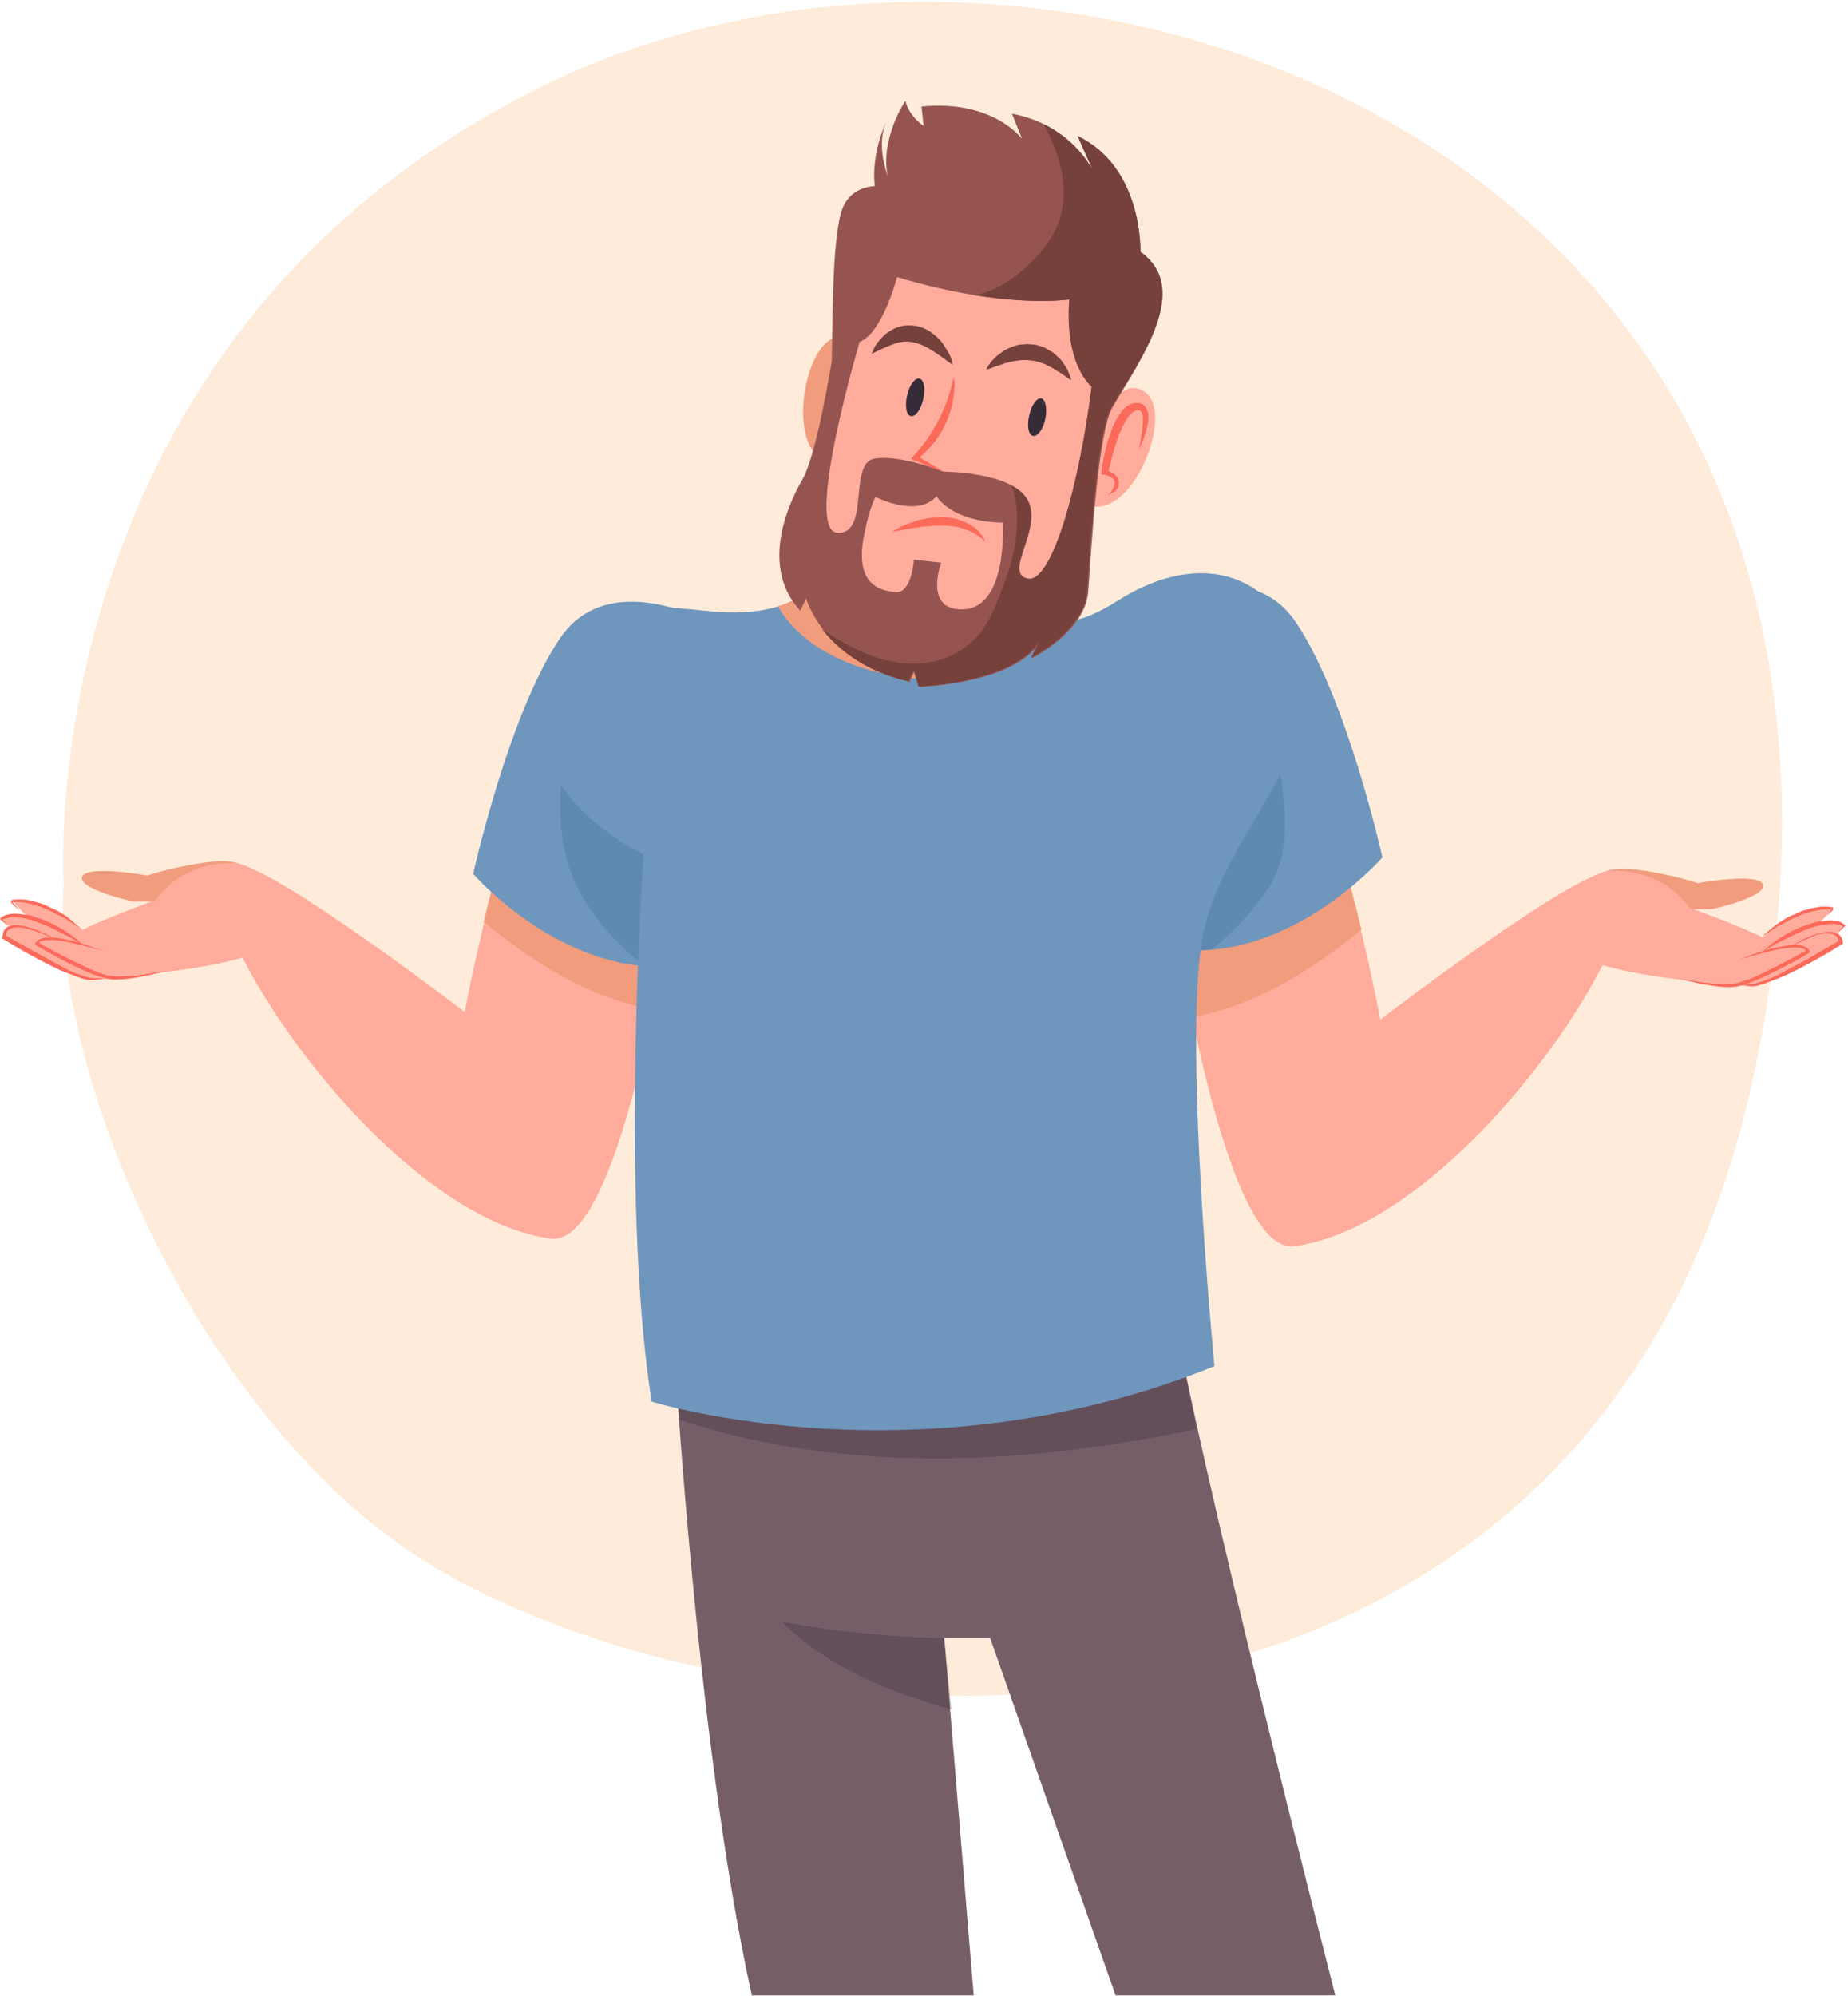 <svg width="439" height="474" viewBox="0 0 439 474" fill="none" xmlns="http://www.w3.org/2000/svg">
<g clip-path="url(#clip0_619_35258)">
<path opacity="0.6" d="M15.1 209.7C15.1 209.7 6.7 80.9 128.6 20.6C250.5 -39.7 463.8 34.4 416.6 255.3C377.6 437.7 173.6 417.5 99.5 369.8C47 336 12 254.6 15.1 209.7Z" fill="#FDDEC0"/>
<path d="M160 317.5C160 317.5 165.3 413.5 178.6 473.8H231.3L224.3 388.9H235.2L265 473.8H317.2C317.2 473.8 283.4 341.9 278.9 311.1C274.4 280.2 160 317.5 160 317.5Z" fill="#765E69"/>
<path opacity="0.3" d="M284.2 339.3C281.8 328.1 279.9 318.1 278.9 311C274.4 280.2 160 317.5 160 317.5C160 317.5 160.5 325.3 161.5 337.2C171.5 340.1 212 354.8 284.2 339.3Z" fill="#352C38"/>
<path opacity="0.3" d="M226 405.9L224.3 389C221.9 388.9 219.5 388.8 217.1 388.7C206.5 388.2 196.1 387 185.8 385.1C196.3 395.7 211.1 401.8 226 405.9Z" fill="#352C38"/>
<path d="M278.1 212.702C278.1 212.702 290.1 298.302 307.5 295.902C350.3 290.002 400.3 208.602 382.8 206.902C374.9 206.102 327.9 242.102 327.9 242.102C327.9 242.102 312.1 156.502 292.7 159.402C273.4 162.302 278.1 212.702 278.1 212.702Z" fill="#FFAC9D"/>
<path d="M301.3 235.402C295.7 238.202 289.8 240.202 283.9 241.402C280.3 225.602 278.2 212.702 278.2 212.702C278.2 212.702 273.5 162.302 292.9 159.402C305.9 157.402 317.4 195.602 323.4 220.702C316.5 226.402 309.2 231.502 301.3 235.402Z" fill="#F19C7C"/>
<path d="M372.5 213.1C372.5 213.1 377.9 205.7 386.5 206.4C395.1 207.1 403.2 209.8 403.2 209.8C403.2 209.8 417.6 207.2 418.7 210.1C419.8 213 406.7 215.9 406.7 215.9H401.3L400.5 215.2C400.5 215.2 413.8 220 418.7 222.6C418.7 222.6 429.1 214.3 435.3 215.8C435.3 215.8 427.4 224.4 424.6 225.9C421.8 227.4 423.9 224.1 423.9 224.1C423.9 224.1 432.9 216.6 438 220.3L427.7 227.3L432.9 221.8C432.9 221.8 436.8 220.4 437.3 224.1C437.3 224.1 419.1 234.9 415.8 234.3C412.6 233.7 388.5 232.7 376.4 227.7C364.3 222.7 365.4 217.7 372.5 213.1Z" fill="#FFAC9D"/>
<path d="M406.7 215.801H401.6C398.6 211.701 392.5 206.201 381.6 206.801C383.1 206.401 384.8 206.201 386.6 206.301C395.2 207.001 403.3 209.701 403.3 209.701C403.3 209.701 417.7 207.101 418.8 210.001C419.7 212.901 406.7 215.801 406.7 215.801Z" fill="#F19C7C"/>
<path d="M413.4 227.8C414.7 227.2 416 226.8 417.4 226.3C418.7 225.8 420.1 225.4 421.5 225.1C422.9 224.8 424.3 224.5 425.7 224.4C426.4 224.3 427.2 224.3 427.9 224.5C428.3 224.6 428.7 224.7 429 224.9C429.4 225.1 429.7 225.4 429.9 225.8L430 226.1L429.7 226.3C427.4 227.7 425 229 422.6 230.2C420.2 231.4 417.8 232.6 415.2 233.5C414.6 233.7 413.9 233.9 413.2 234.1C412.9 234.2 412.5 234.3 412.2 234.3C411.9 234.3 411.5 234.4 411.2 234.4C409.8 234.4 408.5 234.3 407.1 234.1C405.8 233.9 404.4 233.7 403.1 233.4C401.8 233.1 400.5 232.8 399.2 232.4C401.8 232.9 404.5 233.3 407.2 233.5C408.5 233.6 409.9 233.7 411.2 233.6C411.5 233.6 411.9 233.5 412.2 233.5C412.5 233.5 412.8 233.4 413.1 233.3C413.7 233.1 414.4 232.9 415 232.7C417.5 231.8 419.9 230.5 422.3 229.3C424.7 228.1 427.1 226.8 429.4 225.5L429.2 226C429 225.5 428.4 225.2 427.8 225.1C427.2 225 426.5 225 425.8 225C424.4 225.1 423 225.3 421.6 225.6C418.9 226.2 416.1 227 413.4 227.8Z" fill="#FC6A5A"/>
<path d="M424.9 225.001C425.9 224.401 427 223.801 428 223.201C429.1 222.701 430.2 222.201 431.4 221.801C432.6 221.501 433.8 221.201 435.1 221.301C435.4 221.301 435.7 221.401 436.1 221.501C436.3 221.601 436.4 221.701 436.6 221.701C436.7 221.801 436.9 221.901 437 222.001C437.2 222.301 437.4 222.601 437.6 222.901C437.7 223.201 437.8 223.501 437.8 223.901V224.101L437.6 224.201C435.7 225.401 433.7 226.601 431.7 227.701C429.7 228.801 427.7 229.901 425.6 230.901C424.6 231.401 423.5 231.901 422.5 232.301C422 232.501 421.4 232.701 420.9 232.901C420.4 233.101 419.8 233.301 419.3 233.501C418.8 233.701 418.2 233.801 417.6 234.001C417.3 234.101 417 234.101 416.7 234.101C416.4 234.101 416.1 234.201 415.8 234.101L414.1 233.901L413.2 233.801H413H412.9C412.9 233.801 412.9 233.801 412.9 233.701H413H413.2H414.1H415.8C416.1 233.701 416.3 233.701 416.6 233.601C416.9 233.601 417.1 233.501 417.4 233.401C417.9 233.201 418.5 233.101 419 232.901C419.5 232.701 420.1 232.501 420.6 232.301C421.1 232.101 421.6 231.801 422.1 231.601C422.6 231.401 423.1 231.101 423.6 230.801C424.1 230.501 424.6 230.301 425.1 230.001C427.1 229.001 429.1 227.901 431.1 226.701C433.1 225.601 435.1 224.401 437 223.301L436.8 223.701C436.8 223.401 436.7 223.201 436.6 222.901C436.5 222.701 436.4 222.401 436.2 222.301C436.1 222.201 436 222.101 435.9 222.101C435.8 222.001 435.7 222.001 435.6 221.901C435.4 221.801 435.1 221.701 434.8 221.701C433.7 221.501 432.5 221.701 431.4 222.001C429.2 223.001 427 223.901 424.9 225.001Z" fill="#FC6A5A"/>
<path d="M436.1 221.9C436.7 221.2 437.3 220.6 437.9 219.9V220.1C437.6 219.9 437.2 219.7 436.8 219.6C436.4 219.5 436 219.5 435.5 219.4C434.6 219.4 433.8 219.5 432.9 219.6C432.4 219.7 432.1 219.8 431.6 219.9C431.2 220 430.7 220.1 430.3 220.3C429.9 220.4 429.5 220.6 429.1 220.7L427.9 221.2C427.5 221.4 427.1 221.6 426.7 221.7C426.3 221.9 425.9 222.1 425.5 222.3C424.7 222.7 423.9 223.1 423.1 223.5C422.7 223.7 422.3 223.9 421.9 224.1L420.7 224.8C419.9 225.2 419.2 225.8 418.4 226.2C419.1 225.6 419.8 225 420.5 224.4L421.6 223.6C422 223.3 422.4 223.1 422.7 222.8C423.5 222.3 424.3 221.9 425.1 221.4C425.9 221 426.7 220.6 427.6 220.2L428.9 219.7C429.3 219.5 429.8 219.4 430.2 219.3C430.6 219.1 431.1 219 431.5 218.9C431.9 218.8 432.4 218.7 432.9 218.7C433.8 218.6 434.7 218.5 435.7 218.6C436.2 218.7 436.6 218.7 437.1 218.9C437.5 219.1 438 219.3 438.3 219.7L438.4 219.8L438.3 219.9C437.5 220.7 436.8 221.3 436.1 221.9Z" fill="#FC6A5A"/>
<path d="M432.5 218.8C432.5 218.8 432.8 218.5 433.2 218.1C433.6 217.7 434.3 217 434.9 216.2C435 216.1 435.1 216 435.1 215.9C435.1 216 435.2 216 435.2 216C435.2 216 435.2 216 435.3 216H435.2C434.9 215.9 434.6 215.9 434.3 215.9C433.7 215.9 433.1 216 432.5 216C431.9 216.1 431.2 216.3 430.5 216.4C429.8 216.6 429.2 216.8 428.5 217C427.8 217.2 427.2 217.6 426.6 217.8C426.3 217.9 426 218.1 425.7 218.2C425.4 218.3 425.1 218.5 424.8 218.7C424.2 219 423.7 219.3 423.1 219.6C422.8 219.7 422.6 219.9 422.3 220C422.1 220.2 421.8 220.3 421.6 220.5C419.8 221.7 418.6 222.4 418.6 222.4C418.6 222.4 419.6 221.4 421.3 220.1C421.5 219.9 421.7 219.7 421.9 219.6C422.1 219.4 422.4 219.3 422.6 219.1C423.1 218.8 423.7 218.4 424.2 218.1C424.5 217.9 424.8 217.7 425.1 217.6C425.4 217.5 425.7 217.3 426.1 217.2C426.8 216.9 427.4 216.6 428.1 216.3C428.8 216.1 429.5 215.9 430.2 215.7C430.9 215.5 431.6 215.5 432.3 215.3C433 215.3 433.6 215.2 434.3 215.3C434.6 215.3 434.9 215.4 435.2 215.4H435.3C435.4 215.4 435.4 215.4 435.4 215.5C435.5 215.5 435.5 215.6 435.5 215.7C435.5 216 435.4 216 435.4 216.1C435.3 216.2 435.2 216.3 435.1 216.4C434.3 217.2 433.6 217.7 433.1 218.1C432.8 218.6 432.5 218.8 432.5 218.8Z" fill="#FC6A5A"/>
<path d="M269.9 145.101C269.9 145.101 295.6 129.701 307.8 147.701C320 165.701 328.4 203.601 328.4 203.601C328.4 203.601 307.2 228.001 280.2 225.501C253.2 222.901 269.9 145.101 269.9 145.101Z" fill="#6F96BD"/>
<path opacity="0.5" d="M270 187.501C282.4 183.601 288.9 169.301 301.4 165.701C302.7 177.701 308.8 198.701 302.1 209.601C298.3 215.901 293.3 220.901 287.9 225.501C285.4 225.701 282.8 225.701 280.1 225.501C267.7 224.301 264.5 207.101 264.7 189.001C266.5 188.501 268.3 188.001 270 187.501Z" fill="#4E7FA8"/>
<path d="M160.2 210.901C160.2 210.901 148.2 296.501 130.8 294.101C88 288.201 38 206.801 55.5 205.101C63.4 204.301 110.4 240.301 110.4 240.301C110.4 240.301 126.2 154.701 145.6 157.601C164.9 160.501 160.2 210.901 160.2 210.901Z" fill="#FFAC9D"/>
<path d="M137 233.601C142.6 236.401 148.5 238.401 154.4 239.601C158 223.801 160.1 210.901 160.1 210.901C160.1 210.901 164.8 160.501 145.4 157.601C132.4 155.601 120.9 193.801 114.9 218.901C121.8 224.501 129.1 229.701 137 233.601Z" fill="#F19C7C"/>
<path d="M65.8 211.299C65.8 211.299 60.4 203.899 51.8 204.599C43.2 205.299 35.1 207.999 35.1 207.999C35.1 207.999 20.7 205.399 19.6 208.299C18.5 211.199 31.6 214.099 31.6 214.099H37L37.8 213.399C37.8 213.399 24.5 218.199 19.6 220.799C19.6 220.799 9.2 212.499 3 213.999C3 213.999 10.9 222.599 13.7 224.099C16.5 225.599 14.4 222.299 14.4 222.299C14.4 222.299 5.4 214.799 0.3 218.499L10.6 225.499L5.4 219.999C5.4 219.999 1.5 218.599 1 222.299C1 222.299 19.2 233.099 22.5 232.499C25.7 231.899 49.8 230.899 61.9 225.899C73.9 220.799 72.9 215.899 65.8 211.299Z" fill="#FFAC9D"/>
<path d="M31.601 214H36.7C39.7 209.9 45.8 204.4 56.7 205C55.2 204.6 53.501 204.4 51.7 204.5C43.1 205.2 35.001 207.9 35.001 207.9C35.001 207.9 20.601 205.3 19.5 208.2C18.601 211.1 31.601 214 31.601 214Z" fill="#F19C7C"/>
<path d="M24.9 226C22.2 225.1 19.5 224.4 16.7 223.8C15.3 223.5 13.9 223.3 12.5 223.2C11.8 223.2 11.1 223.2 10.5 223.3C9.9 223.4 9.2 223.7 9.1 224.2L8.9 223.7C11.2 225 13.6 226.3 16 227.5C18.4 228.7 20.8 229.9 23.3 230.9C23.9 231.1 24.5 231.3 25.2 231.5C25.5 231.6 25.8 231.6 26.1 231.7C26.4 231.7 26.8 231.8 27.1 231.8C28.4 231.9 29.7 231.8 31.1 231.7C33.8 231.5 36.4 231.1 39.1 230.6C37.8 231 36.5 231.3 35.2 231.6C33.9 231.9 32.6 232.1 31.2 232.3C29.9 232.5 28.5 232.6 27.1 232.6C26.7 232.6 26.4 232.6 26.1 232.5C25.7 232.5 25.4 232.4 25.1 232.3C24.4 232.1 23.8 231.9 23.1 231.7C20.5 230.8 18.1 229.6 15.7 228.4C13.3 227.2 11 225.8 8.6 224.5L8.3 224.3L8.4 224C8.6 223.6 8.9 223.3 9.3 223.1C9.7 222.9 10 222.8 10.4 222.7C11.2 222.6 11.9 222.6 12.6 222.6C14 222.7 15.5 223 16.8 223.3C18.2 223.6 19.6 224.1 20.9 224.5C22.2 225 23.6 225.5 24.9 226Z" fill="#FC6A5A"/>
<path d="M13.4 223.199C11.3 222.099 9 221.199 6.7 220.599C5.6 220.299 4.4 220.099 3.3 220.299C3 220.299 2.8 220.399 2.5 220.499C2.4 220.599 2.3 220.599 2.2 220.699C2.1 220.799 2 220.899 1.9 220.899C1.7 221.099 1.6 221.299 1.5 221.499C1.4 221.699 1.4 221.999 1.3 222.299L1.1 221.899C3 223.099 5 224.199 7 225.299C9 226.399 11 227.499 13 228.599C13.5 228.899 14 229.099 14.5 229.399C15 229.699 15.5 229.899 16 230.199C16.5 230.499 17 230.699 17.5 230.899C18 231.099 18.5 231.299 19.1 231.499C19.6 231.699 20.2 231.899 20.7 231.999C21 232.099 21.2 232.099 21.5 232.199C21.8 232.199 22 232.299 22.3 232.299H24H24.9H25.1H25.2C25.2 232.399 25.2 232.299 25.1 232.299H25.2C25.2 232.399 25.2 232.299 25.2 232.399H25.1H24.9L24 232.499L22.3 232.699C22 232.699 21.7 232.699 21.4 232.699C21.1 232.699 20.8 232.699 20.5 232.599C19.9 232.499 19.4 232.299 18.8 232.099C18.2 231.899 17.7 231.699 17.2 231.499C16.7 231.299 16.1 231.099 15.6 230.899C14.5 230.499 13.5 229.999 12.5 229.499C10.4 228.499 8.4 227.399 6.4 226.299C4.4 225.199 2.5 223.999 0.5 222.799L0.6 222.499V222.299C0.7 221.999 0.7 221.599 0.8 221.299C0.9 220.999 1.1 220.699 1.4 220.399C1.5 220.299 1.7 220.199 1.8 220.099C1.9 219.999 2.1 219.899 2.3 219.899C2.6 219.799 2.9 219.699 3.3 219.699C4.6 219.599 5.8 219.899 7 220.199C8.2 220.599 9.3 220.999 10.4 221.599C11.4 221.899 12.4 222.499 13.4 223.199Z" fill="#FC6A5A"/>
<path d="M2.2 220.098C1.5 219.498 0.8 218.898 0.2 218.398L0 218.198L0.1 218.098C0.4 217.598 0.9 217.498 1.3 217.298C1.8 217.098 2.2 217.098 2.7 216.998C3.6 216.898 4.6 216.998 5.5 217.098C5.9 217.198 6.4 217.198 6.9 217.298C7.3 217.398 7.8 217.498 8.2 217.698C8.6 217.898 9.1 217.998 9.5 218.098L10.8 218.598C11.6 218.998 12.5 219.298 13.3 219.798C14.1 220.198 14.9 220.698 15.7 221.198C16.1 221.398 16.5 221.698 16.8 221.998L17.9 222.798C18.6 223.298 19.3 223.998 20 224.598C19.2 224.098 18.5 223.598 17.7 223.198L16.5 222.498C16.1 222.298 15.7 222.098 15.3 221.898C14.5 221.498 13.7 221.098 12.9 220.698C12.5 220.498 12.1 220.298 11.7 220.098C11.3 219.898 10.9 219.698 10.5 219.598L9.3 219.098C8.9 218.898 8.5 218.798 8.1 218.698C7.7 218.498 7.3 218.398 6.8 218.298C6.4 218.198 6 218.098 5.5 217.998C4.6 217.898 3.8 217.798 2.9 217.798C2.5 217.798 2 217.898 1.6 217.998C1.2 218.098 0.8 218.298 0.5 218.498V218.298C1 218.698 1.6 219.398 2.2 220.098Z" fill="#FC6A5A"/>
<path d="M5.8 216.999C5.8 216.999 5.5 216.799 5 216.399C4.5 215.999 3.8 215.499 3 214.699C2.9 214.599 2.8 214.499 2.7 214.399C2.7 214.299 2.6 214.299 2.6 213.999C2.6 213.899 2.7 213.799 2.7 213.799C2.7 213.799 2.8 213.799 2.8 213.699H2.9C3.2 213.599 3.5 213.599 3.8 213.599C4.5 213.499 5.1 213.599 5.8 213.599C6.5 213.699 7.2 213.799 7.9 213.999C8.6 214.199 9.3 214.399 10 214.599C10.7 214.799 11.3 215.199 12 215.499C12.3 215.699 12.6 215.799 13 215.899C13.3 216.099 13.6 216.299 13.9 216.399C14.5 216.799 15 217.099 15.5 217.399C15.8 217.599 16 217.699 16.2 217.899C16.4 218.099 16.6 218.299 16.8 218.399C18.4 219.799 19.5 220.699 19.5 220.699C19.5 220.699 18.3 219.899 16.5 218.799C16.3 218.699 16.1 218.499 15.8 218.299C15.6 218.199 15.3 217.999 15 217.899C14.5 217.599 13.9 217.299 13.3 216.999C13 216.799 12.7 216.699 12.4 216.499C12.1 216.399 11.8 216.199 11.5 216.099C10.9 215.799 10.2 215.499 9.6 215.299C8.9 215.099 8.3 214.899 7.6 214.699C6.9 214.599 6.3 214.399 5.6 214.299C5 214.299 4.3 214.099 3.8 214.199C3.5 214.199 3.2 214.199 2.9 214.299H2.8C2.8 214.299 2.8 214.299 2.9 214.299L3 214.199C3 214.299 3.1 214.399 3.2 214.499C3.9 215.299 4.5 215.899 4.9 216.399C5.6 216.699 5.8 216.999 5.8 216.999Z" fill="#FC6A5A"/>
<path d="M170.9 149.002C170.9 149.002 145.2 133.602 133 151.602C120.8 169.602 112.4 207.502 112.4 207.502C112.4 207.502 133.6 231.902 160.6 229.402C187.6 226.802 170.9 149.002 170.9 149.002Z" fill="#6F96BD"/>
<path opacity="0.5" d="M170.8 191.302C158.4 187.402 146.4 182.102 133.9 178.602C132.6 190.602 132 202.602 138.7 213.502C142.5 219.802 147.5 224.802 152.9 229.402C155.4 229.602 158 229.602 160.7 229.402C173.1 228.202 176.3 211.002 176.1 192.902C174.2 192.402 172.5 191.902 170.8 191.302Z" fill="#4E7FA8"/>
<path d="M196.6 134.201C196.6 134.201 192.7 147.701 168.3 145.101C143.9 142.501 134.2 143.201 129.1 166.301C124 189.401 152.9 202.901 152.9 202.901C152.9 202.901 147.1 283.901 154.8 332.801C154.8 332.801 218.5 352.701 288.5 324.401C288.5 324.401 280.8 245.301 285.9 221.501C291 197.701 313.2 181.101 309.4 159.201C305.5 137.301 286.6 129.201 265.4 142.701C244.2 156.201 244.2 137.201 244.2 137.201L196.6 134.201Z" fill="#6F96BD"/>
<path d="M219.4 161.201C232.1 161.801 245 151.601 252.6 140.601C244.2 139.301 244.2 137.401 244.2 137.401L196.6 134.201C196.6 134.201 194.6 141.001 184.8 144.001C191.5 155.501 206.7 160.601 219.4 161.201Z" fill="#F19C7C"/>
<path d="M260.6 102.201C260.6 102.201 265.4 88.401 272 93.101C278.6 97.801 270.5 119.801 260.9 120.301C251.3 120.901 260.6 102.201 260.6 102.201Z" fill="#FFAC9D"/>
<path d="M204.1 93.202C204.1 93.202 206.9 79.002 199.1 80.002C191.3 81.002 187.2 103.902 194.9 108.802C202.7 113.702 204.1 93.202 204.1 93.202Z" fill="#F19C7C"/>
<path d="M237.1 57.701C237.1 57.701 268.6 58.301 261.5 101.401C254.4 144.501 236.4 158.001 216.5 150.901C196.6 143.801 185 131.001 197.2 91.701C209.5 52.601 237.1 57.701 237.1 57.701Z" fill="#FFAC9D"/>
<path d="M270.9 59.8C270.9 59.8 271.6 39.8 256 32.3L259.5 40.2C256.7 35.4 251 29 240.4 27L242.8 33C242.8 33 236 23.6 218.9 25.3L219.4 29.9C219.4 29.9 215.8 27.5 215.1 23.9C215.1 23.9 209 32.9 210.9 41.9C209.6 38.1 208.7 33.2 210.5 29C210.5 29 206.9 36.3 207.8 44.2C206.1 44.3 202.8 44.8 200.7 48.3C197.8 53.1 197.8 72.4 197.6 85.7C197.6 85.7 194 108.1 190.6 113.9C187.2 119.7 180.5 134.6 190.1 145L191.5 142.1C191.5 142.1 195.8 157.3 216.1 161.9L217.3 159.2L218.5 163.1C218.5 163.1 241.4 162.4 247.4 152L245.2 156.3C245.2 156.3 257.7 150 258.5 140.6C259.2 131.2 260.8 102.5 264.3 96.7C270.9 85.4 283.2 68.5 270.9 59.8ZM228.7 144.7C219.3 144.9 223.6 133.6 223.6 133.6L217.1 132.9C217.1 132.9 216.6 140.9 212.8 140.6C208.2 140.3 203 138 205.3 126.9C206.7 119.9 208 118 208 118C208 118 217.9 123.1 222.5 117.8C222.5 117.8 225.6 123.8 238.2 124.1C238.2 123.9 239.6 144.4 228.7 144.7ZM244.2 137.4C238.2 136.2 247.8 125.6 244.2 118.8C240.6 112 224.2 112 224.2 112C224.2 112 213.8 107.9 207.8 108.9C201.4 109.9 206.8 127 198.9 126.5C190.9 126 204.2 81.2 204.2 81.2C209.7 79 213.1 65.8 213.1 65.8C238.7 73.5 254.1 71.1 254.1 71.1C252.9 86.8 259.4 91.8 259.4 91.8C256.7 113.8 250.2 138.6 244.2 137.4Z" fill="#965450"/>
<path d="M270.9 59.8C270.9 59.8 271.6 39.8 256 32.3L259.5 40.2C257.4 36.7 253.8 32.3 247.9 29.5C248.8 31 249.5 32.6 250.1 34.1C252.7 40.1 253.7 47 251.3 53.2C249.1 58.9 243.5 64.4 238.3 67.5C235.9 68.9 233.7 69.7 231.5 70.1C245.8 72.4 254 71.1 254 71.1C252.8 86.8 259.3 91.8 259.3 91.8C256.6 113.7 250.1 138.6 244.1 137.4C238.1 136.2 247.7 125.6 244.1 118.8C243.3 117.3 241.9 116.2 240.3 115.3C241.3 117.7 241.6 120.6 241.6 123.2C241.6 128.1 240.6 133 238.9 137.6C237.1 142.4 235.1 148.4 231.3 152C224.2 158.8 214.2 158.8 205.5 155.1C202.3 153.7 198.7 151.8 195.3 149.4C198.8 153.9 205.1 159.3 215.8 161.8L217 159.1L218.2 163C218.2 163 241.1 162.3 247.1 151.9L244.9 156.2C244.9 156.2 257.4 149.9 258.2 140.5C258.9 131.1 260.5 102.4 264 96.6C270.9 85.4 283.2 68.5 270.9 59.8Z" fill="#76413B"/>
<path d="M226.6 89.502C226.7 90.402 226.8 91.402 226.7 92.302C226.7 93.202 226.5 94.202 226.4 95.102C226.2 96.002 226 96.902 225.7 97.802C225.4 98.702 225.1 99.602 224.7 100.402C224.3 101.302 223.9 102.102 223.4 102.902C222.9 103.702 222.4 104.502 221.8 105.202C221.2 105.902 220.6 106.602 219.9 107.302C219.2 108.002 218.5 108.602 217.8 109.202L217.7 108.202C219.9 109.502 222.1 110.702 224.2 112.102C221.8 111.202 219.5 110.302 217.2 109.302L216.4 109.002L217 108.302L217.9 107.302C218.2 107.002 218.5 106.602 218.7 106.302C219.3 105.602 219.8 104.902 220.3 104.202C221.3 102.802 222.2 101.202 223 99.702C223.4 98.902 223.8 98.102 224.1 97.302C224.4 96.502 224.8 95.702 225.1 94.802C225.7 93.002 226.2 91.302 226.6 89.502Z" fill="#FC6A5A"/>
<path d="M211.9 126.301C211.9 126.301 213.2 125.401 215.3 124.501C216.4 124.101 217.6 123.601 219.1 123.301C220.5 123.001 222.1 122.801 223.7 122.801C224.5 122.801 225.3 122.901 226.1 123.001C226.9 123.101 227.6 123.301 228.3 123.601C229.7 124.101 231 124.801 231.9 125.601C232.4 126.001 232.7 126.401 233 126.801C233.3 127.201 233.5 127.501 233.7 127.801C234 128.401 234.2 128.701 234.2 128.701C234.2 128.701 233.9 128.401 233.4 128.001C233.1 127.801 232.8 127.501 232.5 127.301C232.1 127.001 231.7 126.801 231.2 126.501C230.7 126.201 230.2 126.001 229.6 125.801C229 125.601 228.4 125.401 227.8 125.201C227.2 125.001 226.5 125.001 225.8 124.901C225.1 124.801 224.4 124.801 223.7 124.801C222.3 124.801 220.8 124.901 219.4 125.001C218 125.201 216.8 125.401 215.7 125.601C213.4 126.001 211.9 126.301 211.9 126.301Z" fill="#FC6A5A"/>
<path d="M234.3 87.801C234.3 87.801 234.4 87.401 234.8 86.801C235.2 86.201 235.8 85.401 236.7 84.601C237.2 84.201 237.7 83.801 238.3 83.401C238.9 83.001 239.6 82.701 240.3 82.401C240.7 82.201 241.1 82.201 241.5 82.001C241.9 81.901 242.3 81.801 242.7 81.801C243.1 81.801 243.6 81.701 244 81.701C244.4 81.701 244.9 81.801 245.3 81.801C246.2 81.801 247 82.201 247.8 82.401C248.2 82.501 248.6 82.801 248.9 83.001C249.3 83.201 249.6 83.401 250 83.601C250.6 84.101 251.2 84.601 251.7 85.101C252.2 85.601 252.6 86.201 252.9 86.701C253.1 86.901 253.2 87.201 253.4 87.401C253.5 87.601 253.6 87.901 253.7 88.101C253.9 88.501 254 88.901 254.2 89.301C254.4 89.901 254.5 90.301 254.5 90.301C254.5 90.301 254.1 90.101 253.6 89.701C253.3 89.501 253 89.301 252.6 89.001C252.4 88.901 252.2 88.701 252 88.601C251.8 88.501 251.6 88.301 251.3 88.201C250.8 87.901 250.4 87.601 249.9 87.301C249.4 87.101 248.8 86.801 248.3 86.501C247.7 86.301 247.2 86.101 246.6 85.901C246 85.801 245.4 85.601 244.8 85.601C244.5 85.601 244.2 85.501 243.9 85.501C243.6 85.501 243.3 85.501 243 85.501C242.4 85.501 241.8 85.601 241.2 85.701C240.6 85.801 240 85.901 239.4 86.101C238.8 86.201 238.3 86.401 237.8 86.601C236.8 86.901 235.9 87.201 235.3 87.501C234.7 87.601 234.3 87.801 234.3 87.801Z" fill="#76413B"/>
<path d="M226.3 86.601C226.3 86.601 226 86.401 225.4 86.001C224.9 85.601 224.1 85.101 223.2 84.401C221.5 83.201 219.2 81.701 217 81.301C216.4 81.201 215.9 81.101 215.3 81.101C214.7 81.101 214.2 81.201 213.6 81.301C213 81.401 212.5 81.601 212 81.801C211.7 81.901 211.5 82.001 211.2 82.101C210.9 82.201 210.7 82.301 210.5 82.401C210 82.601 209.6 82.801 209.2 83.001C208.8 83.201 208.4 83.401 208.1 83.501C207.5 83.801 207.1 84.001 207.1 84.001C207.1 84.001 207.2 83.601 207.5 83.001C207.6 82.701 207.8 82.301 208.1 81.901C208.3 81.501 208.7 81.101 209.1 80.601C209.5 80.101 210 79.701 210.5 79.201C211.1 78.801 211.7 78.401 212.5 78.001C212.9 77.801 213.3 77.701 213.7 77.601L214.3 77.401L215 77.301C215.9 77.201 216.8 77.301 217.7 77.401C218.6 77.601 219.4 77.901 220.2 78.301C221 78.701 221.6 79.201 222.2 79.701C223.4 80.701 224.2 81.801 224.8 82.901C226.2 84.901 226.3 86.601 226.3 86.601Z" fill="#76413B"/>
<path d="M219.301 94.802C218.801 97.202 217.5 99.002 216.4 98.802C215.3 98.602 214.901 96.402 215.501 93.902C216.001 91.502 217.3 89.702 218.4 89.902C219.5 90.102 219.901 92.302 219.301 94.802Z" fill="#352C38"/>
<path d="M248.301 99.501C247.801 101.901 246.5 103.701 245.4 103.501C244.3 103.301 243.901 101.101 244.501 98.601C245.001 96.201 246.3 94.401 247.4 94.601C248.4 94.901 248.801 97.101 248.301 99.501Z" fill="#352C38"/>
<path d="M263.3 117.601C263.7 117.101 264.1 116.601 264.4 116.001C264.5 115.701 264.7 115.401 264.7 115.201C264.7 115.101 264.8 114.901 264.8 114.801C264.8 114.701 264.8 114.501 264.8 114.401C264.8 114.301 264.8 114.201 264.7 114.101C264.6 114.001 264.6 113.901 264.5 113.801C264.4 113.701 264.3 113.601 264.2 113.501L263.9 113.301C263.8 113.201 263.6 113.201 263.5 113.101C263.4 113.001 263.2 113.001 263.1 112.901L262.2 112.701L261.6 112.601L261.7 112.001C261.9 110.701 262 109.501 262.3 108.301C262.6 107.101 262.8 105.801 263.2 104.601C263.6 103.401 264 102.201 264.5 101.001C265 99.801 265.7 98.701 266.5 97.601C266.9 97.101 267.5 96.601 268.1 96.201C268.8 95.801 269.5 95.601 270.5 95.701C270.7 95.701 271.4 95.901 271.7 96.201C272.1 96.501 272.3 96.901 272.5 97.301C272.8 98.101 272.8 98.801 272.8 99.401C272.7 100.701 272.4 102.001 272 103.201C271.6 104.401 271.1 105.601 270.5 106.701C270.8 105.501 271 104.301 271.2 103.001C271.4 101.801 271.5 100.601 271.5 99.401C271.5 98.801 271.4 98.301 271.2 97.901C271.1 97.701 271 97.601 270.8 97.501C270.6 97.401 270.7 97.401 270.3 97.401C270.3 97.401 270.2 97.401 270.4 97.401H270.3H270.1C270 97.401 269.9 97.501 269.8 97.501C269.6 97.601 269.4 97.701 269.2 97.801C268.8 98.101 268.4 98.501 268.1 98.901C267.4 99.801 266.9 100.801 266.4 101.901C265.9 103.001 265.5 104.101 265.1 105.301C264.7 106.501 264.4 107.601 264.1 108.801C263.8 110.001 263.5 111.201 263.2 112.401L262.7 111.601L263.7 112.001C263.9 112.101 264 112.201 264.2 112.301C264.4 112.401 264.5 112.501 264.7 112.601L265.1 113.001C265.2 113.101 265.4 113.301 265.5 113.501C265.6 113.601 265.7 113.901 265.7 114.101C265.8 114.301 265.8 114.501 265.8 114.701C265.8 114.901 265.7 115.101 265.7 115.301C265.7 115.501 265.6 115.601 265.5 115.801C265.4 116.001 265.3 116.101 265.2 116.301C265.1 116.401 265 116.601 264.9 116.701C264.4 116.801 263.9 117.201 263.3 117.601Z" fill="#FC6A5A"/>
</g>
<defs>
<clipPath id="clip0_619_35258">
<rect width="438.3" height="473.3" fill="white" transform="translate(0 0.5)"/>
</clipPath>
</defs>
</svg>
